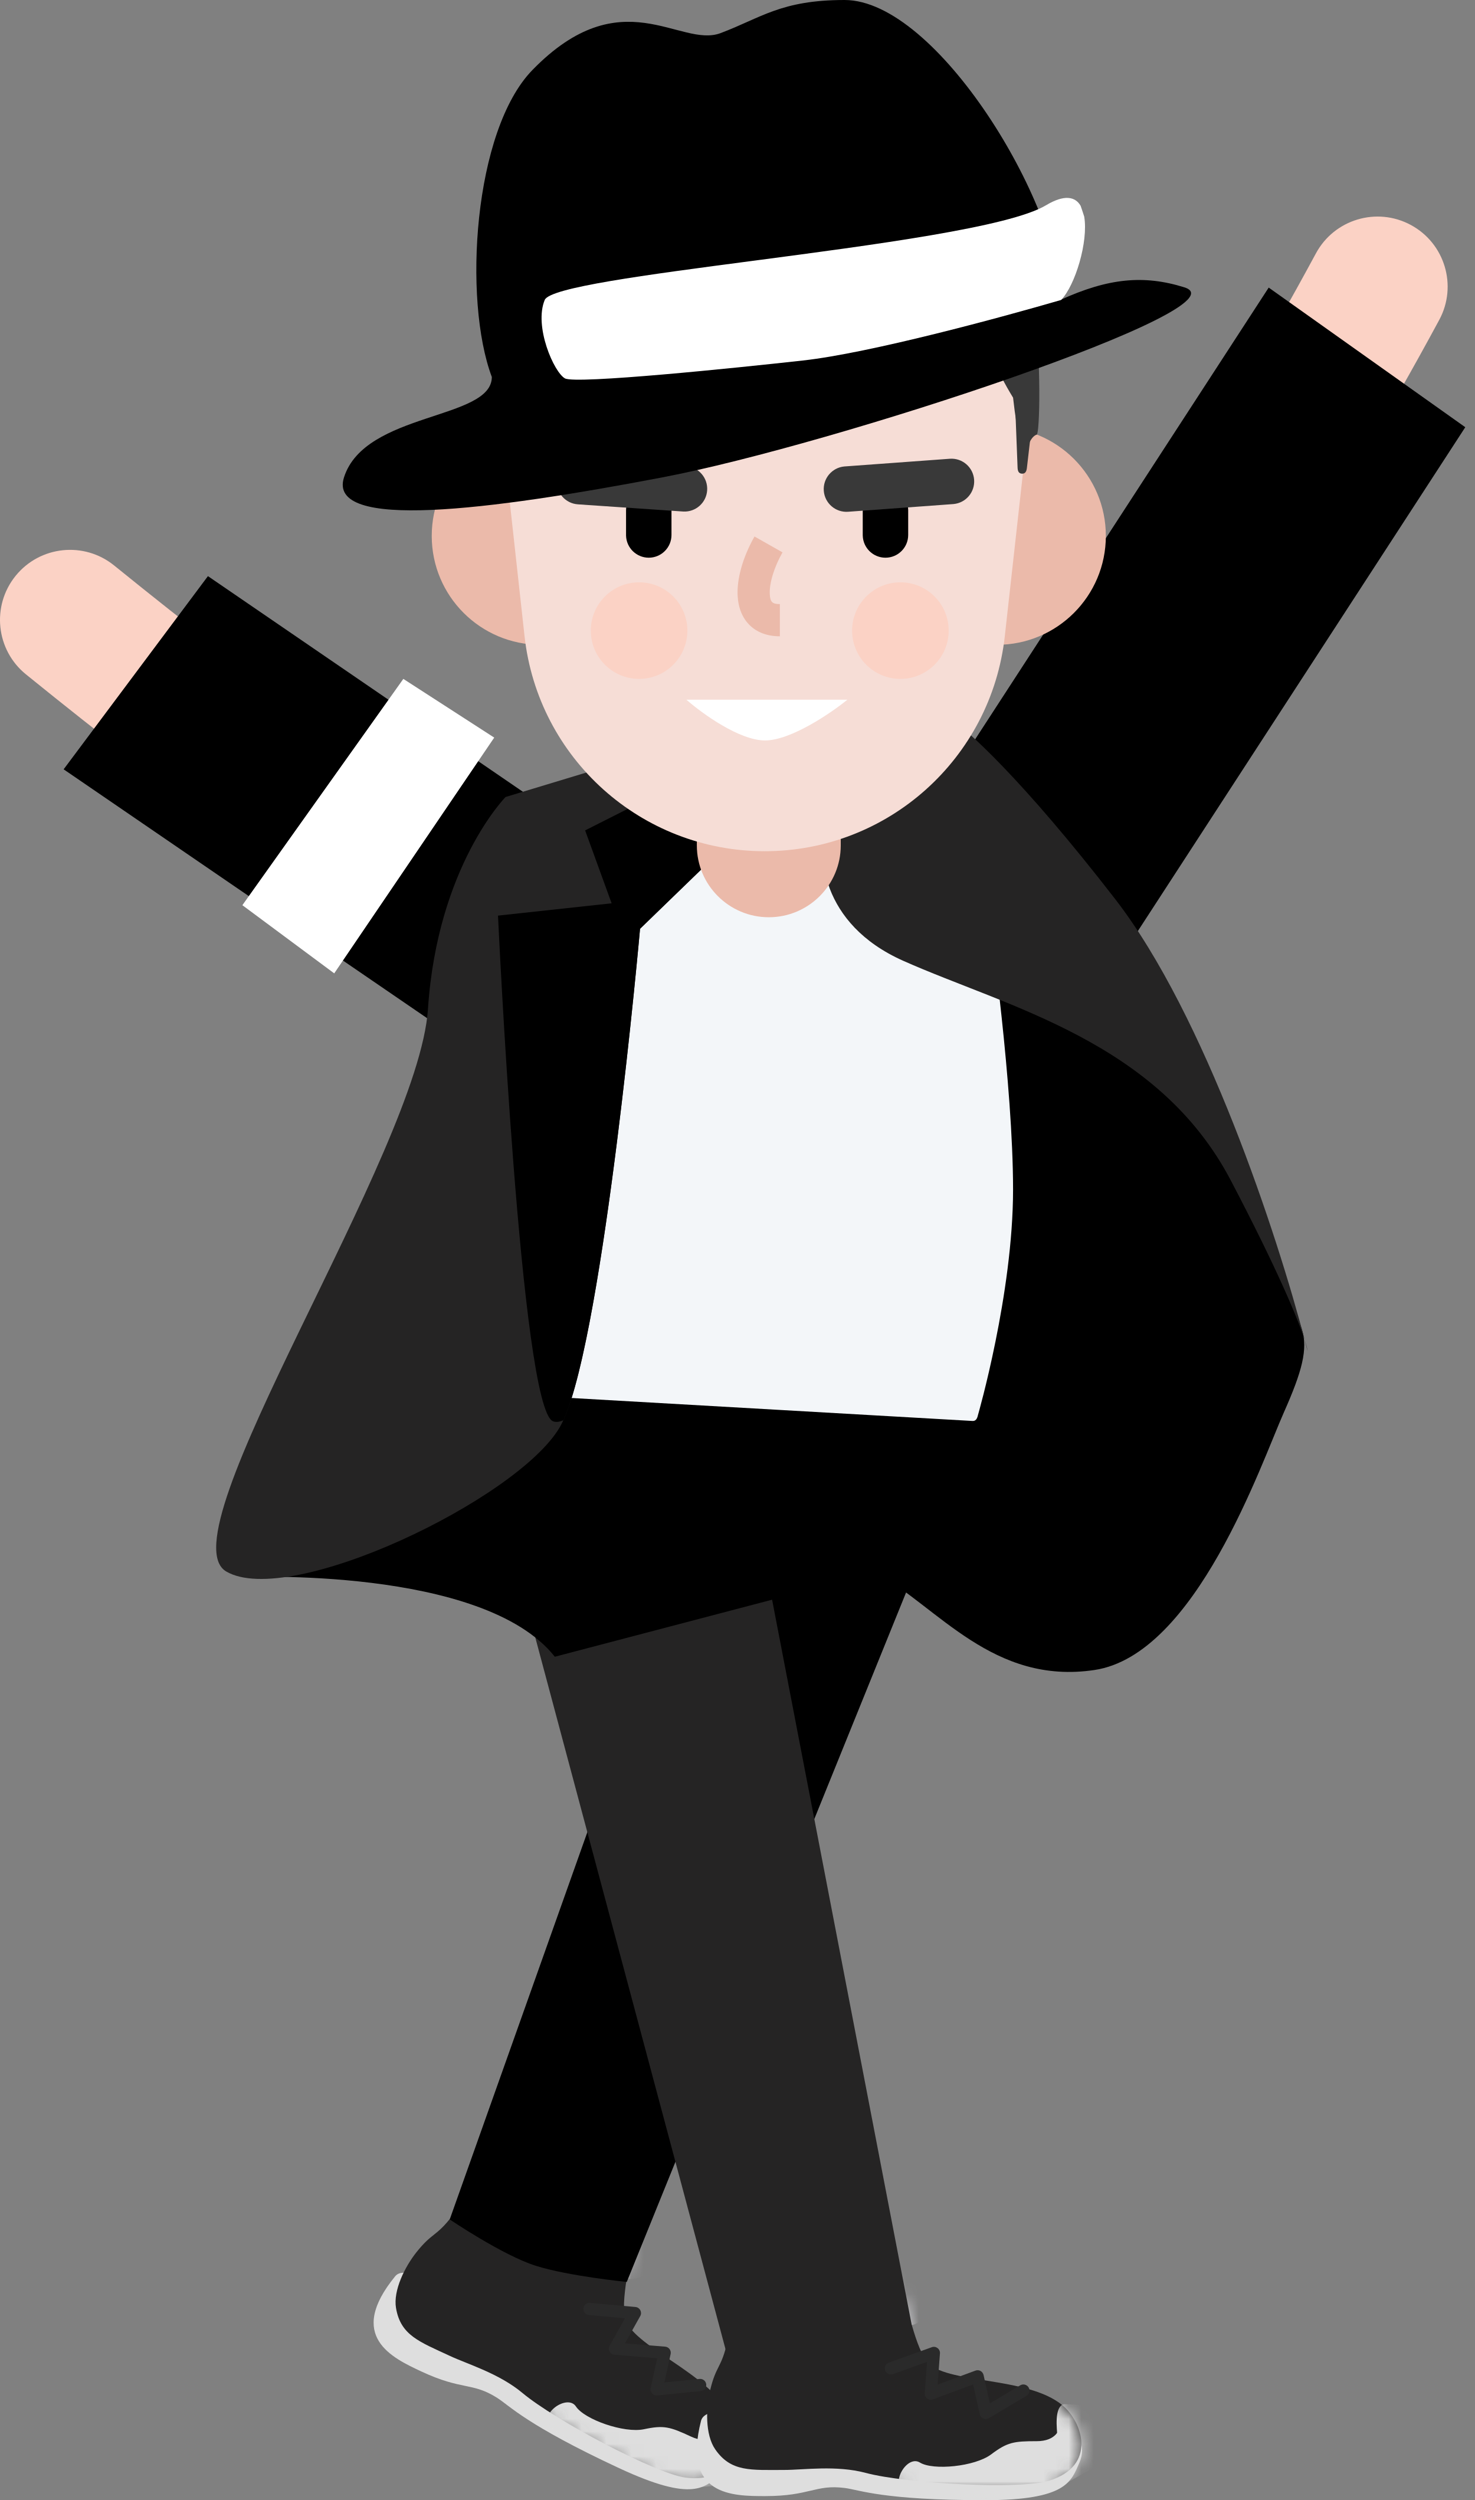 <svg width="118" height="200" viewBox="0 0 118 200" fill="none" xmlns="http://www.w3.org/2000/svg">
<rect x="0" y="0" width="118" height="200" fill="#808080" stroke="none"/>
<path d="M68.59 102.212C69.397 100.102 71.761 99.045 73.871 99.852C75.96 100.65 77.016 102.975 76.255 105.069L76.231 105.132L44.267 188.754C43.461 190.864 41.097 191.92 38.987 191.114C36.898 190.315 35.841 187.99 36.603 185.896L36.626 185.833L68.59 102.212Z" fill="#EBBAAA"/>
<path d="M46.906 106.514C49.079 105.987 51.268 107.303 51.828 109.459L51.845 109.525L70.478 186.329C71.01 188.524 69.662 190.736 67.467 191.268C65.294 191.795 63.105 190.48 62.544 188.323L62.528 188.258L43.895 111.453C43.362 109.258 44.71 107.047 46.906 106.514Z" fill="#EBBAAA"/>
<path d="M57.63 197.912C58.17 197.443 58.427 196.828 58.383 196.538C58.338 196.248 41.071 186.493 41.071 186.493C38.199 184.886 32.77 180.676 31.616 182.087C27.683 186.896 31.375 188.617 33.734 189.717C36.979 191.23 37.765 190.55 39.761 191.808C40.801 192.464 42.077 193.965 49.525 197.437C55.499 200.221 56.422 198.965 57.63 197.912Z" fill="#DEDEDE"/>
<path d="M43.231 180.467C40.247 179.007 39.31 177.521 39.031 175.038L39.197 174.682C37.874 174.065 37.256 175.861 36.227 177.203C34.853 178.992 34.613 178.533 33.306 180.179C32.401 181.32 31.442 183.217 31.681 184.629C32.053 186.824 33.566 187.33 36.001 188.464C37.402 189.119 39.929 189.862 41.803 191.43C44.42 193.618 52.453 197.869 54.818 198.19C58.849 198.738 59.247 195.048 58.336 193.148C56.738 189.814 50.492 187.66 50.001 185.415C49.6 183.58 50.798 179.902 50.428 178.762C49.765 176.718 49.19 177.657 48.784 179.151C48.282 180.999 46.961 182.293 43.231 180.467Z" fill="#252424"/>
<mask id="mask0" mask-type="alpha" maskUnits="userSpaceOnUse" x="31" y="175" width="28" height="24">
<path fill-rule="evenodd" clip-rule="evenodd" d="M43.167 180.649C40.186 179.187 40.089 176.791 40.412 175.774L38.864 175.053C38.613 175.205 37.893 175.499 36.84 176.892C35.435 178.751 34.525 178.775 33.189 180.487C32.264 181.672 31.274 183.633 31.496 185.083C31.84 187.336 33.355 187.836 35.788 188.969C37.19 189.623 39.721 190.353 41.585 191.941C44.187 194.156 52.21 198.418 54.584 198.717C58.63 199.226 59.08 195.427 58.19 193.486C56.627 190.079 50.359 187.584 49.896 185.283C49.517 183.4 50.694 180.305 50.337 179.137C49.697 177.044 49.198 177.682 48.77 179.221C48.24 181.128 46.894 182.476 43.167 180.649Z" fill="white"/>
</mask>
<g mask="url(#mask0)">
<path d="M49.518 179.928C49.836 178.784 49.804 177.968 49.748 177.703L50.386 177.101L52.083 177.892C52.548 178.948 53.085 181.251 51.505 182.022C49.529 182.987 49.12 181.36 49.518 179.928Z" fill="#D9D8DD"/>
</g>
<mask id="mask1" mask-type="alpha" maskUnits="userSpaceOnUse" x="31" y="174" width="28" height="25">
<path fill-rule="evenodd" clip-rule="evenodd" d="M43.151 180.649C40.17 179.189 40.073 176.791 40.397 175.774L38.537 174.908C38.286 175.061 37.877 175.499 36.824 176.892C35.419 178.751 34.51 178.777 33.173 180.487C32.248 181.672 31.258 183.633 31.48 185.083C31.824 187.336 33.339 187.836 35.773 188.97C37.174 189.623 39.706 190.353 41.569 191.941C44.171 194.156 52.194 198.419 54.569 198.718C58.615 199.227 59.309 195.269 58.383 193.25C56.82 189.843 50.521 187.584 50.058 185.283C49.679 183.4 50.466 179.705 50.11 178.537C49.47 176.444 49.182 177.682 48.754 179.222C48.224 181.129 46.878 182.476 43.151 180.649Z" fill="white"/>
</mask>
<g mask="url(#mask1)">
<path d="M55.281 194.913C56.638 195.545 57.366 194.868 57.561 194.45C57.052 195.798 55.724 198.584 54.481 198.938C52.928 199.382 44.909 195.016 44.009 194.057C43.109 193.1 45.394 191.471 46.078 192.509C46.762 193.545 49.923 194.66 51.515 194.325C53.108 193.989 53.584 194.122 55.281 194.913Z" fill="#DEDEDE"/>
<path d="M57.495 193.928C57.966 193.071 58.405 193.066 58.566 193.171L60.931 194.453L58.573 198.74L54.651 199.067C54.072 198.767 53.019 197.946 53.431 197.061C53.947 195.955 55.053 196.47 56.026 196.116C56.999 195.761 56.905 194.999 57.495 193.928Z" fill="#DEDEDE"/>
</g>
<path d="M46.673 184.657C46.696 184.398 46.919 184.204 47.175 184.213L47.203 184.215L50.838 184.547C51.182 184.578 51.382 184.944 51.232 185.249L51.22 185.272L49.995 187.455L53.214 187.72C53.5 187.744 53.702 188.006 53.656 188.285L53.651 188.312L53.149 190.583L55.963 190.301C56.222 190.275 56.454 190.456 56.494 190.71L56.497 190.738C56.523 190.997 56.342 191.229 56.088 191.269L56.06 191.272L52.576 191.622C52.254 191.655 51.993 191.372 52.045 191.057L52.05 191.031L52.577 188.647L49.158 188.366C48.812 188.338 48.608 187.97 48.76 187.664L48.772 187.641L50 185.451L47.114 185.188C46.855 185.164 46.662 184.942 46.671 184.685L46.673 184.657Z" fill="#2A2A2A"/>
<path d="M86.347 197.008C86.638 196.354 86.611 195.689 86.448 195.443C86.285 195.199 66.514 193.654 66.514 193.654C63.232 193.41 56.532 191.888 56.082 193.654C54.55 199.674 58.622 199.674 61.226 199.674C64.806 199.674 65.231 198.728 67.572 199.024C68.792 199.179 70.582 200 78.8 200C85.391 200 85.697 198.473 86.347 197.008Z" fill="#DEDEDE"/>
<path d="M65.925 187.278C62.604 187.216 61.127 186.265 59.825 184.132V183.739C58.365 183.739 58.564 185.627 58.198 187.278C57.709 189.481 57.297 189.166 56.809 191.211C56.471 192.627 56.402 194.751 57.216 195.931C58.48 197.763 60.065 197.582 62.751 197.582C64.298 197.582 66.903 197.188 69.263 197.819C72.559 198.697 81.636 199.155 83.916 198.447C87.8 197.241 86.602 193.728 84.974 192.391C82.117 190.044 75.545 190.73 74.153 188.904C73.013 187.41 72.546 183.57 71.729 182.693C70.264 181.12 70.14 182.215 70.403 183.739C70.728 185.627 70.077 187.357 65.925 187.278Z" fill="#252424"/>
<mask id="mask2" mask-type="alpha" maskUnits="userSpaceOnUse" x="56" y="182" width="31" height="18">
<path fill-rule="evenodd" clip-rule="evenodd" d="M65.945 187.471C62.625 187.405 61.524 185.274 61.389 184.215H59.68C59.517 184.461 58.989 185.03 58.622 186.737C58.134 189.016 57.321 189.423 56.832 191.538C56.494 193.003 56.426 195.199 57.239 196.42C58.503 198.315 60.087 198.129 62.772 198.129C64.318 198.129 66.921 197.722 69.281 198.373C72.575 199.282 81.648 199.756 83.926 199.024C87.809 197.776 86.611 194.142 84.984 192.759C82.129 190.332 75.393 190.717 74.001 188.828C72.862 187.283 72.621 183.979 71.805 183.071C70.34 181.444 70.157 182.232 70.42 183.809C70.745 185.762 70.094 187.552 65.945 187.471Z" fill="white"/>
</mask>
<g mask="url(#mask2)">
<path d="M71.397 184.135C71.201 182.962 70.827 182.237 70.664 182.019L70.99 181.205H72.861C73.729 181.966 75.188 183.826 74.082 185.192C72.698 186.901 71.641 185.6 71.397 184.135Z" fill="#D9D8DD"/>
</g>
<mask id="mask3" mask-type="alpha" maskUnits="userSpaceOnUse" x="56" y="181" width="31" height="19">
<path fill-rule="evenodd" clip-rule="evenodd" d="M65.931 187.478C62.611 187.413 61.51 185.28 61.374 184.223H59.323C59.16 184.467 58.974 185.036 58.608 186.745C58.12 189.023 57.306 189.431 56.818 191.545C56.48 193.01 56.411 195.207 57.225 196.428C58.489 198.323 60.073 198.137 62.758 198.137C64.304 198.137 66.907 197.729 69.267 198.381C72.561 199.289 81.634 199.764 83.912 199.03C87.795 197.784 86.752 193.903 85.06 192.463C82.204 190.035 75.54 190.649 74.148 188.76C73.009 187.213 72.162 183.532 71.345 182.624C69.881 180.997 70.143 182.24 70.406 183.817C70.731 185.769 70.08 187.558 65.931 187.478Z" fill="white"/>
</mask>
<g mask="url(#mask3)">
<path d="M82.95 195.281C84.447 195.281 84.821 194.359 84.821 193.898C84.93 195.336 84.903 198.422 83.926 199.268C82.706 200.326 73.593 199.756 72.373 199.268C71.153 198.781 72.535 196.339 73.593 196.99C74.651 197.641 77.987 197.316 79.289 196.339C80.591 195.363 81.079 195.281 82.95 195.281Z" fill="#DEDEDE"/>
<path d="M84.541 193.454C84.606 192.477 85.002 192.288 85.192 192.315L87.877 192.477L87.551 197.36L84.134 199.312C83.483 199.285 82.181 198.987 82.181 198.01C82.181 196.79 83.402 196.79 84.134 196.057C84.866 195.325 84.46 194.674 84.541 193.454Z" fill="#DEDEDE"/>
</g>
<path d="M74.544 187.763C74.869 187.646 75.206 187.893 75.198 188.233L75.196 188.258L75.009 190.754L78.039 189.635C78.308 189.536 78.601 189.688 78.678 189.96L78.685 189.987L79.189 192.258L81.62 190.812C81.843 190.68 82.13 190.746 82.273 190.958L82.289 190.982C82.422 191.206 82.356 191.492 82.143 191.636L82.119 191.652L79.109 193.442C78.831 193.607 78.475 193.462 78.389 193.155L78.382 193.128L77.853 190.744L74.634 191.934C74.309 192.054 73.969 191.806 73.977 191.465L73.978 191.439L74.166 188.936L71.439 189.916C71.195 190.004 70.925 189.884 70.825 189.648L70.815 189.622C70.727 189.377 70.847 189.108 71.083 189.007L71.109 188.997L74.544 187.763Z" fill="#2A2A2A"/>
<path d="M59.459 111.474L78.167 113.367L50.142 182.541C50.142 182.541 45.522 182.087 42.871 181.253C40.22 180.42 35.978 177.542 35.978 177.542L59.459 111.474Z" fill="black"/>
<path d="M37.501 111.075L59.307 115.185L72.941 186.006C72.941 186.006 70.972 187.414 66.275 188.126C61.579 188.837 58.095 188.126 58.095 188.126L37.501 111.075Z" fill="#252424"/>
<path d="M62.488 124.446C59.398 119.417 49.334 115.231 44.689 113.766H64.003C64.786 119.422 65.579 129.476 62.488 124.446Z" fill="black"/>
<path d="M42.146 109.272L78.697 112.5L77.822 116.807L41.761 113.579L42.146 109.272Z" fill="black"/>
<path fill-rule="evenodd" clip-rule="evenodd" d="M61.393 110.161L65.022 110.396C65.439 110.423 65.755 110.783 65.728 111.2L65.386 116.491C65.359 116.909 64.998 117.225 64.581 117.198L60.953 116.963C60.535 116.936 60.219 116.576 60.246 116.158L60.589 110.868C60.616 110.45 60.976 110.134 61.393 110.161ZM63.923 115.638L64.168 111.858L62.051 111.721L61.807 115.5L63.923 115.638Z" fill="#252424"/>
<path d="M1.249 46.064C3.197 43.658 6.727 43.287 9.133 45.236C21.311 55.098 27.925 59.72 42.44 68.504C45.088 70.106 45.936 73.552 44.334 76.201C42.731 78.849 39.285 79.697 36.636 78.094C21.692 69.051 14.66 64.137 2.078 53.947C-0.328 51.999 -0.699 48.47 1.249 46.064Z" fill="#FBD2C5"/>
<path d="M105.274 20.268C106.744 17.544 110.144 16.527 112.868 17.997C115.592 19.467 116.609 22.867 115.139 25.591C106.625 41.371 96.862 56.1 85.271 70.589C83.337 73.007 79.81 73.398 77.392 71.465C74.975 69.531 74.583 66.004 76.517 63.587C87.69 49.621 97.08 35.453 105.274 20.268Z" fill="#FBD2C5"/>
<path d="M72.566 67.522C69.621 71.69 70.613 77.455 74.782 80.4L75.413 80.906C79.581 83.85 85.348 82.857 88.292 78.689L117.222 34.175L101.496 23.006L72.566 67.522Z" fill="black"/>
<path d="M48.899 91.533C52.996 94.576 58.783 93.723 61.827 89.626L62.348 89.008C65.392 84.911 64.537 79.123 60.441 76.079L16.635 46.087L5.091 61.541L48.899 91.533Z" fill="black"/>
<path d="M102.708 112.989C104.162 109.717 104.652 107.914 104.147 106.324C95.725 79.783 84.378 73.3 79.758 73.376L45.446 83.071L19.39 126.169C19.39 126.169 38.629 125.259 44.386 132.53L70.063 125.79C75.062 128.592 79.455 134.803 87.559 133.591C95.664 132.38 100.89 117.079 102.708 112.989Z" fill="black"/>
<path d="M40.873 71.468C40.985 66.539 44.686 62.559 49.309 62.398L60.1 62.022C60.979 61.992 61.86 62.041 62.731 62.169L73.265 63.722C77.912 64.407 79.695 68.96 79.227 73.936C79.227 73.936 81.045 86.814 81.045 95.154C81.045 103.495 78.234 113.209 78.234 113.209C78.167 113.519 78.042 113.683 77.798 113.669L38.721 111.432C38.487 111.418 38.308 111.201 38.328 110.952L40.396 92.405L40.873 71.468Z" fill="#F3F6F9"/>
<path d="M72.259 76.859C65.594 73.89 65.341 68.199 66.048 65.725L75.895 57.393C77.233 58.226 81.773 62.301 89.226 71.936C96.428 81.245 102.182 98.801 104.384 107.218C104.515 107.626 104.582 107.903 104.602 108.065C104.533 107.794 104.461 107.512 104.384 107.218C103.844 105.529 102.225 101.607 98.466 94.431C92.634 83.297 80.591 80.57 72.259 76.859Z" fill="#252424"/>
<path d="M51.203 74.284L58.474 67.24L51.203 60.498L40.447 63.755C40.447 63.755 34.994 69.285 34.236 80.722C33.479 92.159 13.028 122.759 18.103 125.713C23.178 128.667 41.356 119.957 44.764 114.2C48.173 108.444 51.203 74.284 51.203 74.284Z" fill="#252424"/>
<path fill-rule="evenodd" clip-rule="evenodd" d="M58.474 67.26L51.203 74.304C51.203 74.304 48.357 106.389 45.079 113.609C44.75 113.753 44.465 113.786 44.234 113.691C41.659 112.63 39.841 73.244 39.841 73.244L48.93 72.259L46.81 66.427L53.778 62.906L58.474 67.26Z" fill="black"/>
<path d="M19.39 72.41L32.267 54.308L39.538 59.004L26.738 77.864L19.39 72.41Z" fill="white"/>
<path d="M55.747 61.697C55.747 58.525 58.332 55.954 61.504 55.954C64.675 55.954 67.26 58.525 67.26 61.697V67.632C67.26 70.803 64.675 73.375 61.504 73.375C58.332 73.375 55.747 70.803 55.747 67.632V61.697Z" fill="#EBBAAA"/>
<path d="M79.758 51.581C84.568 51.581 88.468 47.681 88.468 42.871C88.468 38.06 84.568 34.16 79.758 34.16C74.947 34.16 71.047 38.06 71.047 42.871C71.047 47.681 74.947 51.581 79.758 51.581Z" fill="#EBBAAA"/>
<path d="M43.249 51.581C38.439 51.581 34.539 47.681 34.539 42.871C34.539 38.06 38.439 34.16 43.249 34.16C48.06 34.16 51.96 38.06 51.96 42.871C51.96 47.681 48.06 51.581 43.249 51.581Z" fill="#EBBAAA"/>
<path d="M39.679 30.138C38.27 17.329 48.3 6.135 61.186 6.135C74.083 6.135 84.116 17.346 82.69 30.164L80.383 50.903C79.294 60.69 71.021 68.093 61.173 68.093C51.317 68.093 43.039 60.676 41.962 50.879L39.679 30.138Z" fill="#F6DDD6"/>
<path d="M84.029 21.221C84.127 20.298 83.438 19.481 82.513 19.42C81.553 19.358 80.748 20.134 80.776 21.096L81.405 37.381C81.413 37.653 81.475 37.873 81.745 37.891C82.028 37.91 82.122 37.702 82.153 37.422L84.029 21.221Z" fill="#393939"/>
<path d="M70.837 39.008C71.826 39.008 72.631 39.797 72.654 40.781L72.655 40.825V42.795C72.655 43.799 71.841 44.613 70.837 44.613C69.848 44.613 69.044 43.823 69.02 42.84L69.019 42.795V40.825C69.019 39.822 69.833 39.008 70.837 39.008Z" fill="black"/>
<path d="M51.901 39.008C52.89 39.008 53.695 39.797 53.719 40.781L53.719 40.825V42.795C53.719 43.799 52.905 44.613 51.901 44.613C50.913 44.613 50.108 43.823 50.084 42.84L50.084 42.795V40.825C50.084 39.822 50.898 39.008 51.901 39.008Z" fill="black"/>
<path d="M75.984 36.698C76.986 36.625 77.857 37.377 77.93 38.378C78.002 39.365 77.273 40.225 76.294 40.32L76.249 40.324L67.849 40.938C66.847 41.011 65.976 40.258 65.903 39.257C65.831 38.271 66.56 37.411 67.539 37.315L67.584 37.312L75.984 36.698Z" fill="#393939"/>
<path d="M44.541 38.407C44.609 37.42 45.452 36.671 46.434 36.714L46.479 36.717L54.883 37.291C55.884 37.359 56.641 38.227 56.572 39.228C56.505 40.215 55.662 40.964 54.68 40.921L54.635 40.918L46.231 40.344C45.23 40.276 44.473 39.408 44.541 38.407Z" fill="#393939"/>
<path d="M60.361 42.917L62.601 44.187C61.926 45.379 61.541 46.651 61.582 47.515C61.612 48.139 61.768 48.317 62.353 48.324L62.39 48.324V50.9C60.33 50.9 59.103 49.586 59.01 47.638C58.944 46.253 59.445 44.564 60.309 43.009L60.361 42.917Z" fill="#EBBAAA"/>
<path d="M82.106 36.281C82.182 35.675 82.485 34.918 82.939 34.766C83.394 34.615 83.669 12.913 77.183 7.695C70.697 2.477 55.173 0.359 44.412 7.695C33.651 15.031 42.341 30.146 38.717 34.292C37.395 35.804 39.94 36.358 39.842 37.19L40.412 32.629C40.412 32.629 43.479 26.892 45.792 19.772C47.635 14.1 59.206 17.503 61.491 17.503C63.776 17.503 74.253 14.247 76.085 19.772C78.517 27.108 79.768 29.72 81.046 31.812C81.365 34.736 81.963 37.422 82.106 36.281Z" fill="#393939"/>
<path d="M42.591 5.603C37.872 10.453 37.031 23.989 39.346 30.157C39.346 33.606 29.19 32.93 27.518 38.194C26.156 42.479 39.1 40.831 52.957 38.194C66.813 35.556 99.858 24.583 94.754 22.987C91.51 21.972 88.671 22.243 84.836 23.989C84.836 16.413 74.986 0 67.563 0C62.473 0 60.885 1.433 57.641 2.651C54.396 3.869 49.725 -1.728 42.591 5.603Z" fill="black"/>
<path fill-rule="evenodd" clip-rule="evenodd" d="M86.449 16.461C86.017 15.723 85.154 15.538 83.677 16.422C80.776 18.16 69.911 19.59 60.219 20.866C51.645 21.994 43.99 23.002 43.578 23.994C42.7 26.109 44.321 29.793 45.198 30.27C46.076 30.748 58.835 29.438 64.235 28.838C69.636 28.238 80.212 25.359 84.893 23.994C86.016 22.819 87.075 19.347 86.738 17.33C86.648 17.043 86.551 16.753 86.449 16.461Z" fill="white"/>
<path d="M67.79 55.974H54.914C56.151 57.06 59.141 59.231 61.201 59.231C63.261 59.231 66.452 57.06 67.79 55.974Z" fill="white"/>
<path d="M72.032 54.308C74.165 54.308 75.895 52.578 75.895 50.445C75.895 48.312 74.165 46.582 72.032 46.582C69.898 46.582 68.169 48.312 68.169 50.445C68.169 52.578 69.898 54.308 72.032 54.308Z" fill="#FBD2C5"/>
<path d="M51.127 54.308C53.26 54.308 54.99 52.578 54.99 50.445C54.99 48.312 53.26 46.582 51.127 46.582C48.993 46.582 47.264 48.312 47.264 50.445C47.264 52.578 48.993 54.308 51.127 54.308Z" fill="#FBD2C5"/>
</svg>

